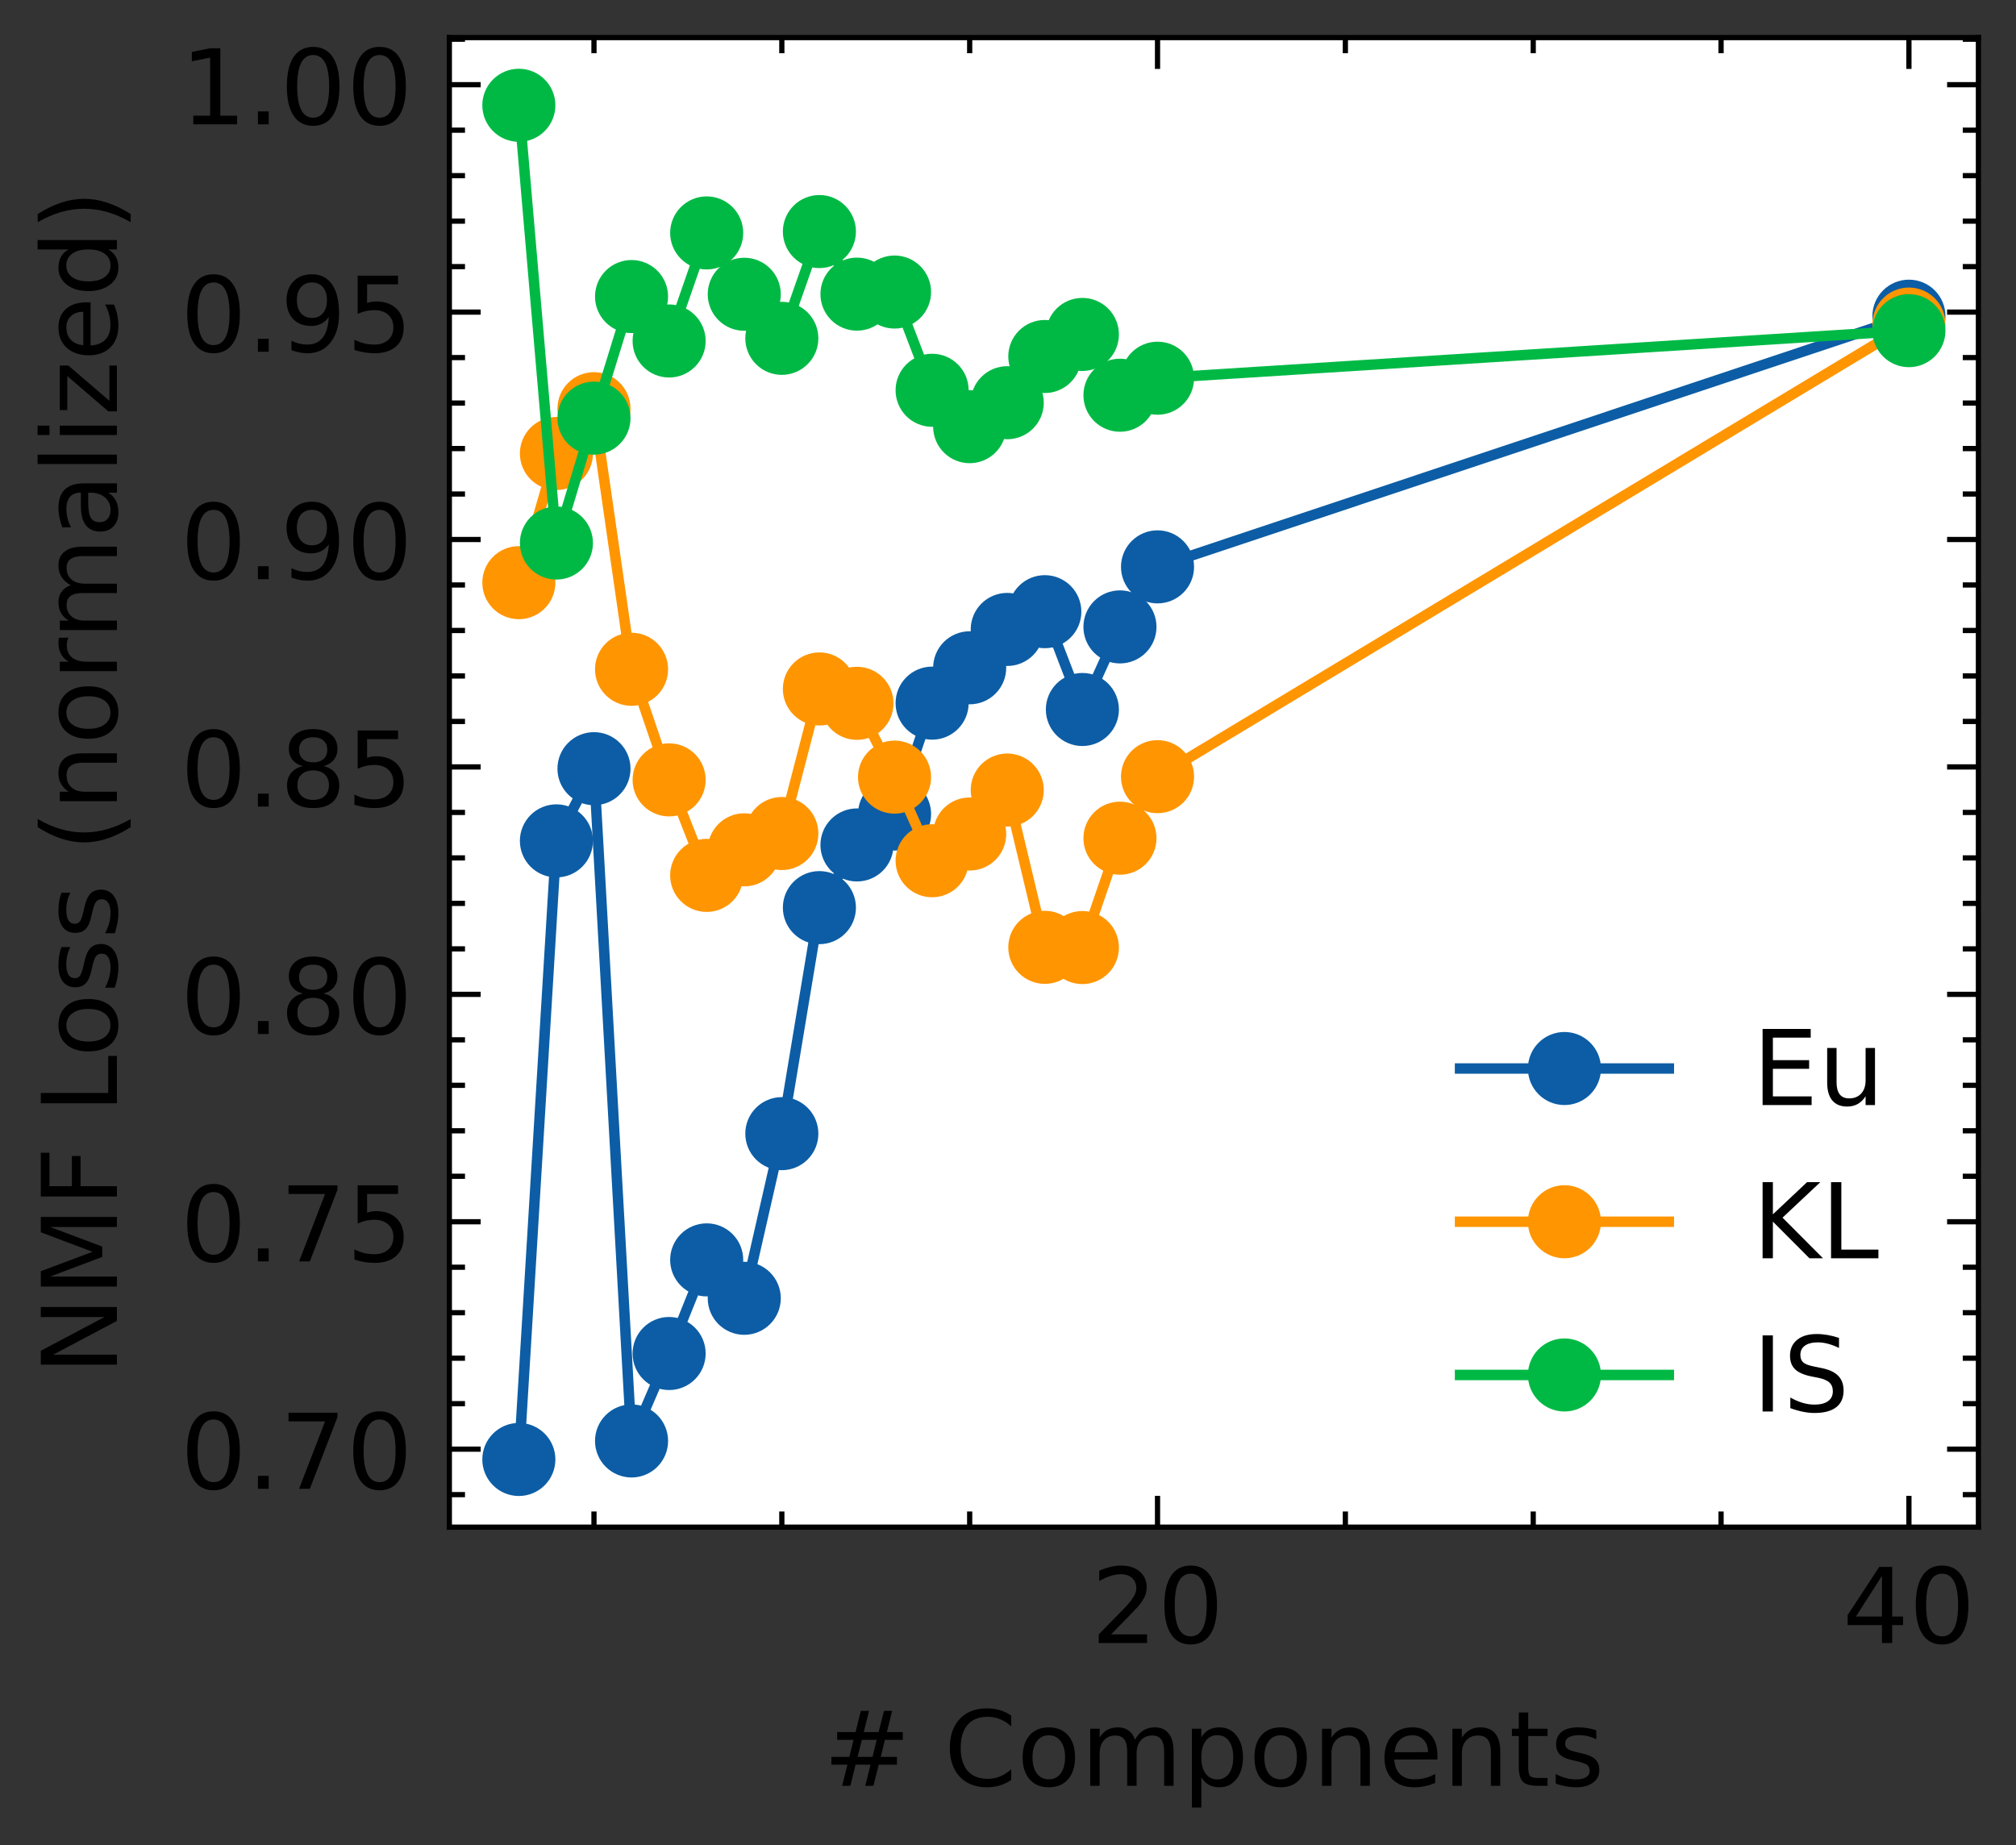 <?xml version="1.0" encoding="utf-8" standalone="no"?>
<!DOCTYPE svg PUBLIC "-//W3C//DTD SVG 1.1//EN"
  "http://www.w3.org/Graphics/SVG/1.1/DTD/svg11.dtd">
<!-- Created with matplotlib (https://matplotlib.org/) -->
<svg height="176.751pt" version="1.1" viewBox="0 0 193.119 176.751" width="193.119pt" xmlns="http://www.w3.org/2000/svg" xmlns:xlink="http://www.w3.org/1999/xlink">
 <rect x="0" y="0" width="193.119" height="176.751" fill="#333333" stroke="none"/>
 <defs>
  <style type="text/css">*{stroke-linecap:butt;stroke-linejoin:round;}</style>
 </defs>
 <g id="figure_1">
  <g id="patch_1">
   <path d="M 0 176.751 
L 193.119 176.751 
L 193.119 0 
L 0 0 
z
" style="fill:none;"/>
  </g>
  <g id="axes_1">
   <g id="patch_2">
    <path d="M 43.044 146.295 
L 189.519 146.295 
L 189.519 3.6 
L 43.044 3.6 
z
" style="fill:#ffffff;"/>
   </g>
   <g id="matplotlib.axis_1">
    <g id="xtick_1">
     <g id="line2d_1">
      <defs>
       <path d="M 0 0 
L 0 -3 
" id="m5f9f738dd5" style="stroke:#000000;stroke-width:0.5;"/>
      </defs>
      <g>
       <use style="stroke:#000000;stroke-width:0.5;" x="110.883" xlink:href="#m5f9f738dd5" y="146.295"/>
      </g>
     </g>
     <g id="line2d_2">
      <defs>
       <path d="M 0 0 
L 0 3 
" id="m89dc353043" style="stroke:#000000;stroke-width:0.5;"/>
      </defs>
      <g>
       <use style="stroke:#000000;stroke-width:0.5;" x="110.883" xlink:href="#m89dc353043" y="3.6"/>
      </g>
     </g>
     <g id="text_1">
      <!-- 20 -->
      <g transform="translate(104.52 157.393)scale(0.1 -0.1)">
       <defs>
        <path d="M 19.188 8.297 
L 53.609 8.297 
L 53.609 0 
L 7.328 0 
L 7.328 8.297 
Q 12.938 14.109 22.625 23.891 
Q 32.328 33.688 34.812 36.531 
Q 39.547 41.844 41.422 45.531 
Q 43.312 49.219 43.312 52.781 
Q 43.312 58.594 39.234 62.25 
Q 35.156 65.922 28.609 65.922 
Q 23.969 65.922 18.812 64.312 
Q 13.672 62.703 7.812 59.422 
L 7.812 69.391 
Q 13.766 71.781 18.938 73 
Q 24.125 74.219 28.422 74.219 
Q 39.75 74.219 46.484 68.547 
Q 53.219 62.891 53.219 53.422 
Q 53.219 48.922 51.531 44.891 
Q 49.859 40.875 45.406 35.406 
Q 44.188 33.984 37.641 27.219 
Q 31.109 20.453 19.188 8.297 
z
" id="DejaVuSans-50"/>
        <path d="M 31.781 66.406 
Q 24.172 66.406 20.328 58.906 
Q 16.5 51.422 16.5 36.375 
Q 16.5 21.391 20.328 13.891 
Q 24.172 6.391 31.781 6.391 
Q 39.453 6.391 43.281 13.891 
Q 47.125 21.391 47.125 36.375 
Q 47.125 51.422 43.281 58.906 
Q 39.453 66.406 31.781 66.406 
z
M 31.781 74.219 
Q 44.047 74.219 50.516 64.516 
Q 56.984 54.828 56.984 36.375 
Q 56.984 17.969 50.516 8.266 
Q 44.047 -1.422 31.781 -1.422 
Q 19.531 -1.422 13.062 8.266 
Q 6.594 17.969 6.594 36.375 
Q 6.594 54.828 13.062 64.516 
Q 19.531 74.219 31.781 74.219 
z
" id="DejaVuSans-48"/>
       </defs>
       <use xlink:href="#DejaVuSans-50"/>
       <use x="63.623" xlink:href="#DejaVuSans-48"/>
      </g>
     </g>
    </g>
    <g id="xtick_2">
     <g id="line2d_3">
      <g>
       <use style="stroke:#000000;stroke-width:0.5;" x="182.861" xlink:href="#m5f9f738dd5" y="146.295"/>
      </g>
     </g>
     <g id="line2d_4">
      <g>
       <use style="stroke:#000000;stroke-width:0.5;" x="182.861" xlink:href="#m89dc353043" y="3.6"/>
      </g>
     </g>
     <g id="text_2">
      <!-- 40 -->
      <g transform="translate(176.498 157.393)scale(0.1 -0.1)">
       <defs>
        <path d="M 37.797 64.312 
L 12.891 25.391 
L 37.797 25.391 
z
M 35.203 72.906 
L 47.609 72.906 
L 47.609 25.391 
L 58.016 25.391 
L 58.016 17.188 
L 47.609 17.188 
L 47.609 0 
L 37.797 0 
L 37.797 17.188 
L 4.891 17.188 
L 4.891 26.703 
z
" id="DejaVuSans-52"/>
       </defs>
       <use xlink:href="#DejaVuSans-52"/>
       <use x="63.623" xlink:href="#DejaVuSans-48"/>
      </g>
     </g>
    </g>
    <g id="xtick_3">
     <g id="line2d_5">
      <defs>
       <path d="M 0 0 
L 0 -1.5 
" id="mb836537b2c" style="stroke:#000000;stroke-width:0.5;"/>
      </defs>
      <g>
       <use style="stroke:#000000;stroke-width:0.5;" x="56.899" xlink:href="#mb836537b2c" y="146.295"/>
      </g>
     </g>
     <g id="line2d_6">
      <defs>
       <path d="M 0 0 
L 0 1.5 
" id="m5b658522cd" style="stroke:#000000;stroke-width:0.5;"/>
      </defs>
      <g>
       <use style="stroke:#000000;stroke-width:0.5;" x="56.899" xlink:href="#m5b658522cd" y="3.6"/>
      </g>
     </g>
    </g>
    <g id="xtick_4">
     <g id="line2d_7">
      <g>
       <use style="stroke:#000000;stroke-width:0.5;" x="74.894" xlink:href="#mb836537b2c" y="146.295"/>
      </g>
     </g>
     <g id="line2d_8">
      <g>
       <use style="stroke:#000000;stroke-width:0.5;" x="74.894" xlink:href="#m5b658522cd" y="3.6"/>
      </g>
     </g>
    </g>
    <g id="xtick_5">
     <g id="line2d_9">
      <g>
       <use style="stroke:#000000;stroke-width:0.5;" x="92.888" xlink:href="#mb836537b2c" y="146.295"/>
      </g>
     </g>
     <g id="line2d_10">
      <g>
       <use style="stroke:#000000;stroke-width:0.5;" x="92.888" xlink:href="#m5b658522cd" y="3.6"/>
      </g>
     </g>
    </g>
    <g id="xtick_6">
     <g id="line2d_11">
      <g>
       <use style="stroke:#000000;stroke-width:0.5;" x="128.877" xlink:href="#mb836537b2c" y="146.295"/>
      </g>
     </g>
     <g id="line2d_12">
      <g>
       <use style="stroke:#000000;stroke-width:0.5;" x="128.877" xlink:href="#m5b658522cd" y="3.6"/>
      </g>
     </g>
    </g>
    <g id="xtick_7">
     <g id="line2d_13">
      <g>
       <use style="stroke:#000000;stroke-width:0.5;" x="146.872" xlink:href="#mb836537b2c" y="146.295"/>
      </g>
     </g>
     <g id="line2d_14">
      <g>
       <use style="stroke:#000000;stroke-width:0.5;" x="146.872" xlink:href="#m5b658522cd" y="3.6"/>
      </g>
     </g>
    </g>
    <g id="xtick_8">
     <g id="line2d_15">
      <g>
       <use style="stroke:#000000;stroke-width:0.5;" x="164.866" xlink:href="#mb836537b2c" y="146.295"/>
      </g>
     </g>
     <g id="line2d_16">
      <g>
       <use style="stroke:#000000;stroke-width:0.5;" x="164.866" xlink:href="#m5b658522cd" y="3.6"/>
      </g>
     </g>
    </g>
    <g id="text_3">
     <!-- # Components -->
     <g transform="translate(78.869 171.072)scale(0.1 -0.1)">
      <defs>
       <path d="M 51.125 44 
L 36.922 44 
L 32.812 27.688 
L 47.125 27.688 
z
M 43.797 71.781 
L 38.719 51.516 
L 52.984 51.516 
L 58.109 71.781 
L 65.922 71.781 
L 60.891 51.516 
L 76.125 51.516 
L 76.125 44 
L 58.984 44 
L 54.984 27.688 
L 70.516 27.688 
L 70.516 20.219 
L 53.078 20.219 
L 48 0 
L 40.188 0 
L 45.219 20.219 
L 30.906 20.219 
L 25.875 0 
L 18.016 0 
L 23.094 20.219 
L 7.719 20.219 
L 7.719 27.688 
L 24.906 27.688 
L 29 44 
L 13.281 44 
L 13.281 51.516 
L 30.906 51.516 
L 35.891 71.781 
z
" id="DejaVuSans-35"/>
       <path id="DejaVuSans-32"/>
       <path d="M 64.406 67.281 
L 64.406 56.891 
Q 59.422 61.531 53.781 63.812 
Q 48.141 66.109 41.797 66.109 
Q 29.297 66.109 22.656 58.469 
Q 16.016 50.828 16.016 36.375 
Q 16.016 21.969 22.656 14.328 
Q 29.297 6.688 41.797 6.688 
Q 48.141 6.688 53.781 8.984 
Q 59.422 11.281 64.406 15.922 
L 64.406 5.609 
Q 59.234 2.094 53.438 0.328 
Q 47.656 -1.422 41.219 -1.422 
Q 24.656 -1.422 15.125 8.703 
Q 5.609 18.844 5.609 36.375 
Q 5.609 53.953 15.125 64.078 
Q 24.656 74.219 41.219 74.219 
Q 47.75 74.219 53.531 72.484 
Q 59.328 70.75 64.406 67.281 
z
" id="DejaVuSans-67"/>
       <path d="M 30.609 48.391 
Q 23.391 48.391 19.188 42.75 
Q 14.984 37.109 14.984 27.297 
Q 14.984 17.484 19.156 11.844 
Q 23.344 6.203 30.609 6.203 
Q 37.797 6.203 41.984 11.859 
Q 46.188 17.531 46.188 27.297 
Q 46.188 37.016 41.984 42.703 
Q 37.797 48.391 30.609 48.391 
z
M 30.609 56 
Q 42.328 56 49.016 48.375 
Q 55.719 40.766 55.719 27.297 
Q 55.719 13.875 49.016 6.219 
Q 42.328 -1.422 30.609 -1.422 
Q 18.844 -1.422 12.172 6.219 
Q 5.516 13.875 5.516 27.297 
Q 5.516 40.766 12.172 48.375 
Q 18.844 56 30.609 56 
z
" id="DejaVuSans-111"/>
       <path d="M 52 44.188 
Q 55.375 50.25 60.062 53.125 
Q 64.75 56 71.094 56 
Q 79.641 56 84.281 50.016 
Q 88.922 44.047 88.922 33.016 
L 88.922 0 
L 79.891 0 
L 79.891 32.719 
Q 79.891 40.578 77.094 44.375 
Q 74.312 48.188 68.609 48.188 
Q 61.625 48.188 57.562 43.547 
Q 53.516 38.922 53.516 30.906 
L 53.516 0 
L 44.484 0 
L 44.484 32.719 
Q 44.484 40.625 41.703 44.406 
Q 38.922 48.188 33.109 48.188 
Q 26.219 48.188 22.156 43.531 
Q 18.109 38.875 18.109 30.906 
L 18.109 0 
L 9.078 0 
L 9.078 54.688 
L 18.109 54.688 
L 18.109 46.188 
Q 21.188 51.219 25.484 53.609 
Q 29.781 56 35.688 56 
Q 41.656 56 45.828 52.969 
Q 50 49.953 52 44.188 
z
" id="DejaVuSans-109"/>
       <path d="M 18.109 8.203 
L 18.109 -20.797 
L 9.078 -20.797 
L 9.078 54.688 
L 18.109 54.688 
L 18.109 46.391 
Q 20.953 51.266 25.266 53.625 
Q 29.594 56 35.594 56 
Q 45.562 56 51.781 48.094 
Q 58.016 40.188 58.016 27.297 
Q 58.016 14.406 51.781 6.484 
Q 45.562 -1.422 35.594 -1.422 
Q 29.594 -1.422 25.266 0.953 
Q 20.953 3.328 18.109 8.203 
z
M 48.688 27.297 
Q 48.688 37.203 44.609 42.844 
Q 40.531 48.484 33.406 48.484 
Q 26.266 48.484 22.188 42.844 
Q 18.109 37.203 18.109 27.297 
Q 18.109 17.391 22.188 11.75 
Q 26.266 6.109 33.406 6.109 
Q 40.531 6.109 44.609 11.75 
Q 48.688 17.391 48.688 27.297 
z
" id="DejaVuSans-112"/>
       <path d="M 54.891 33.016 
L 54.891 0 
L 45.906 0 
L 45.906 32.719 
Q 45.906 40.484 42.875 44.328 
Q 39.844 48.188 33.797 48.188 
Q 26.516 48.188 22.312 43.547 
Q 18.109 38.922 18.109 30.906 
L 18.109 0 
L 9.078 0 
L 9.078 54.688 
L 18.109 54.688 
L 18.109 46.188 
Q 21.344 51.125 25.703 53.562 
Q 30.078 56 35.797 56 
Q 45.219 56 50.047 50.172 
Q 54.891 44.344 54.891 33.016 
z
" id="DejaVuSans-110"/>
       <path d="M 56.203 29.594 
L 56.203 25.203 
L 14.891 25.203 
Q 15.484 15.922 20.484 11.062 
Q 25.484 6.203 34.422 6.203 
Q 39.594 6.203 44.453 7.469 
Q 49.312 8.734 54.109 11.281 
L 54.109 2.781 
Q 49.266 0.734 44.188 -0.344 
Q 39.109 -1.422 33.891 -1.422 
Q 20.797 -1.422 13.156 6.188 
Q 5.516 13.812 5.516 26.812 
Q 5.516 40.234 12.766 48.109 
Q 20.016 56 32.328 56 
Q 43.359 56 49.781 48.891 
Q 56.203 41.797 56.203 29.594 
z
M 47.219 32.234 
Q 47.125 39.594 43.094 43.984 
Q 39.062 48.391 32.422 48.391 
Q 24.906 48.391 20.391 44.141 
Q 15.875 39.891 15.188 32.172 
z
" id="DejaVuSans-101"/>
       <path d="M 18.312 70.219 
L 18.312 54.688 
L 36.812 54.688 
L 36.812 47.703 
L 18.312 47.703 
L 18.312 18.016 
Q 18.312 11.328 20.141 9.422 
Q 21.969 7.516 27.594 7.516 
L 36.812 7.516 
L 36.812 0 
L 27.594 0 
Q 17.188 0 13.234 3.875 
Q 9.281 7.766 9.281 18.016 
L 9.281 47.703 
L 2.688 47.703 
L 2.688 54.688 
L 9.281 54.688 
L 9.281 70.219 
z
" id="DejaVuSans-116"/>
       <path d="M 44.281 53.078 
L 44.281 44.578 
Q 40.484 46.531 36.375 47.5 
Q 32.281 48.484 27.875 48.484 
Q 21.188 48.484 17.844 46.438 
Q 14.5 44.391 14.5 40.281 
Q 14.5 37.156 16.891 35.375 
Q 19.281 33.594 26.516 31.984 
L 29.594 31.297 
Q 39.156 29.25 43.188 25.516 
Q 47.219 21.781 47.219 15.094 
Q 47.219 7.469 41.188 3.016 
Q 35.156 -1.422 24.609 -1.422 
Q 20.219 -1.422 15.453 -0.562 
Q 10.688 0.297 5.422 2 
L 5.422 11.281 
Q 10.406 8.688 15.234 7.391 
Q 20.062 6.109 24.812 6.109 
Q 31.156 6.109 34.562 8.281 
Q 37.984 10.453 37.984 14.406 
Q 37.984 18.062 35.516 20.016 
Q 33.062 21.969 24.703 23.781 
L 21.578 24.516 
Q 13.234 26.266 9.516 29.906 
Q 5.812 33.547 5.812 39.891 
Q 5.812 47.609 11.281 51.797 
Q 16.75 56 26.812 56 
Q 31.781 56 36.172 55.266 
Q 40.578 54.547 44.281 53.078 
z
" id="DejaVuSans-115"/>
      </defs>
      <use xlink:href="#DejaVuSans-35"/>
      <use x="83.789" xlink:href="#DejaVuSans-32"/>
      <use x="115.576" xlink:href="#DejaVuSans-67"/>
      <use x="185.4" xlink:href="#DejaVuSans-111"/>
      <use x="246.582" xlink:href="#DejaVuSans-109"/>
      <use x="343.994" xlink:href="#DejaVuSans-112"/>
      <use x="407.471" xlink:href="#DejaVuSans-111"/>
      <use x="468.652" xlink:href="#DejaVuSans-110"/>
      <use x="532.031" xlink:href="#DejaVuSans-101"/>
      <use x="593.555" xlink:href="#DejaVuSans-110"/>
      <use x="656.934" xlink:href="#DejaVuSans-116"/>
      <use x="696.143" xlink:href="#DejaVuSans-115"/>
     </g>
    </g>
   </g>
   <g id="matplotlib.axis_2">
    <g id="ytick_1">
     <g id="line2d_17">
      <defs>
       <path d="M 0 0 
L 3 0 
" id="m523960f83e" style="stroke:#000000;stroke-width:0.5;"/>
      </defs>
      <g>
       <use style="stroke:#000000;stroke-width:0.5;" x="43.044" xlink:href="#m523960f83e" y="138.822"/>
      </g>
     </g>
     <g id="line2d_18">
      <defs>
       <path d="M 0 0 
L -3 0 
" id="m2cadcfcf01" style="stroke:#000000;stroke-width:0.5;"/>
      </defs>
      <g>
       <use style="stroke:#000000;stroke-width:0.5;" x="189.519" xlink:href="#m2cadcfcf01" y="138.822"/>
      </g>
     </g>
     <g id="text_4">
      <!-- 0.70 -->
      <g transform="translate(17.278 142.621)scale(0.1 -0.1)">
       <defs>
        <path d="M 10.688 12.406 
L 21 12.406 
L 21 0 
L 10.688 0 
z
" id="DejaVuSans-46"/>
        <path d="M 8.203 72.906 
L 55.078 72.906 
L 55.078 68.703 
L 28.609 0 
L 18.312 0 
L 43.219 64.594 
L 8.203 64.594 
z
" id="DejaVuSans-55"/>
       </defs>
       <use xlink:href="#DejaVuSans-48"/>
       <use x="63.623" xlink:href="#DejaVuSans-46"/>
       <use x="95.41" xlink:href="#DejaVuSans-55"/>
       <use x="159.033" xlink:href="#DejaVuSans-48"/>
      </g>
     </g>
    </g>
    <g id="ytick_2">
     <g id="line2d_19">
      <g>
       <use style="stroke:#000000;stroke-width:0.5;" x="43.044" xlink:href="#m523960f83e" y="117.037"/>
      </g>
     </g>
     <g id="line2d_20">
      <g>
       <use style="stroke:#000000;stroke-width:0.5;" x="189.519" xlink:href="#m2cadcfcf01" y="117.037"/>
      </g>
     </g>
     <g id="text_5">
      <!-- 0.75 -->
      <g transform="translate(17.278 120.837)scale(0.1 -0.1)">
       <defs>
        <path d="M 10.797 72.906 
L 49.516 72.906 
L 49.516 64.594 
L 19.828 64.594 
L 19.828 46.734 
Q 21.969 47.469 24.109 47.828 
Q 26.266 48.188 28.422 48.188 
Q 40.625 48.188 47.75 41.5 
Q 54.891 34.812 54.891 23.391 
Q 54.891 11.625 47.562 5.094 
Q 40.234 -1.422 26.906 -1.422 
Q 22.312 -1.422 17.547 -0.641 
Q 12.797 0.141 7.719 1.703 
L 7.719 11.625 
Q 12.109 9.234 16.797 8.062 
Q 21.484 6.891 26.703 6.891 
Q 35.156 6.891 40.078 11.328 
Q 45.016 15.766 45.016 23.391 
Q 45.016 31 40.078 35.438 
Q 35.156 39.891 26.703 39.891 
Q 22.75 39.891 18.812 39.016 
Q 14.891 38.141 10.797 36.281 
z
" id="DejaVuSans-53"/>
       </defs>
       <use xlink:href="#DejaVuSans-48"/>
       <use x="63.623" xlink:href="#DejaVuSans-46"/>
       <use x="95.41" xlink:href="#DejaVuSans-55"/>
       <use x="159.033" xlink:href="#DejaVuSans-53"/>
      </g>
     </g>
    </g>
    <g id="ytick_3">
     <g id="line2d_21">
      <g>
       <use style="stroke:#000000;stroke-width:0.5;" x="43.044" xlink:href="#m523960f83e" y="95.253"/>
      </g>
     </g>
     <g id="line2d_22">
      <g>
       <use style="stroke:#000000;stroke-width:0.5;" x="189.519" xlink:href="#m2cadcfcf01" y="95.253"/>
      </g>
     </g>
     <g id="text_6">
      <!-- 0.80 -->
      <g transform="translate(17.278 99.052)scale(0.1 -0.1)">
       <defs>
        <path d="M 31.781 34.625 
Q 24.75 34.625 20.719 30.859 
Q 16.703 27.094 16.703 20.516 
Q 16.703 13.922 20.719 10.156 
Q 24.75 6.391 31.781 6.391 
Q 38.812 6.391 42.859 10.172 
Q 46.922 13.969 46.922 20.516 
Q 46.922 27.094 42.891 30.859 
Q 38.875 34.625 31.781 34.625 
z
M 21.922 38.812 
Q 15.578 40.375 12.031 44.719 
Q 8.5 49.078 8.5 55.328 
Q 8.5 64.062 14.719 69.141 
Q 20.953 74.219 31.781 74.219 
Q 42.672 74.219 48.875 69.141 
Q 55.078 64.062 55.078 55.328 
Q 55.078 49.078 51.531 44.719 
Q 48 40.375 41.703 38.812 
Q 48.828 37.156 52.797 32.312 
Q 56.781 27.484 56.781 20.516 
Q 56.781 9.906 50.312 4.234 
Q 43.844 -1.422 31.781 -1.422 
Q 19.734 -1.422 13.25 4.234 
Q 6.781 9.906 6.781 20.516 
Q 6.781 27.484 10.781 32.312 
Q 14.797 37.156 21.922 38.812 
z
M 18.312 54.391 
Q 18.312 48.734 21.844 45.562 
Q 25.391 42.391 31.781 42.391 
Q 38.141 42.391 41.719 45.562 
Q 45.312 48.734 45.312 54.391 
Q 45.312 60.062 41.719 63.234 
Q 38.141 66.406 31.781 66.406 
Q 25.391 66.406 21.844 63.234 
Q 18.312 60.062 18.312 54.391 
z
" id="DejaVuSans-56"/>
       </defs>
       <use xlink:href="#DejaVuSans-48"/>
       <use x="63.623" xlink:href="#DejaVuSans-46"/>
       <use x="95.41" xlink:href="#DejaVuSans-56"/>
       <use x="159.033" xlink:href="#DejaVuSans-48"/>
      </g>
     </g>
    </g>
    <g id="ytick_4">
     <g id="line2d_23">
      <g>
       <use style="stroke:#000000;stroke-width:0.5;" x="43.044" xlink:href="#m523960f83e" y="73.468"/>
      </g>
     </g>
     <g id="line2d_24">
      <g>
       <use style="stroke:#000000;stroke-width:0.5;" x="189.519" xlink:href="#m2cadcfcf01" y="73.468"/>
      </g>
     </g>
     <g id="text_7">
      <!-- 0.85 -->
      <g transform="translate(17.278 77.267)scale(0.1 -0.1)">
       <use xlink:href="#DejaVuSans-48"/>
       <use x="63.623" xlink:href="#DejaVuSans-46"/>
       <use x="95.41" xlink:href="#DejaVuSans-56"/>
       <use x="159.033" xlink:href="#DejaVuSans-53"/>
      </g>
     </g>
    </g>
    <g id="ytick_5">
     <g id="line2d_25">
      <g>
       <use style="stroke:#000000;stroke-width:0.5;" x="43.044" xlink:href="#m523960f83e" y="51.683"/>
      </g>
     </g>
     <g id="line2d_26">
      <g>
       <use style="stroke:#000000;stroke-width:0.5;" x="189.519" xlink:href="#m2cadcfcf01" y="51.683"/>
      </g>
     </g>
     <g id="text_8">
      <!-- 0.90 -->
      <g transform="translate(17.278 55.483)scale(0.1 -0.1)">
       <defs>
        <path d="M 10.984 1.516 
L 10.984 10.5 
Q 14.703 8.734 18.5 7.812 
Q 22.312 6.891 25.984 6.891 
Q 35.75 6.891 40.891 13.453 
Q 46.047 20.016 46.781 33.406 
Q 43.953 29.203 39.594 26.953 
Q 35.25 24.703 29.984 24.703 
Q 19.047 24.703 12.672 31.312 
Q 6.297 37.938 6.297 49.422 
Q 6.297 60.641 12.938 67.422 
Q 19.578 74.219 30.609 74.219 
Q 43.266 74.219 49.922 64.516 
Q 56.594 54.828 56.594 36.375 
Q 56.594 19.141 48.406 8.859 
Q 40.234 -1.422 26.422 -1.422 
Q 22.703 -1.422 18.891 -0.688 
Q 15.094 0.047 10.984 1.516 
z
M 30.609 32.422 
Q 37.25 32.422 41.125 36.953 
Q 45.016 41.5 45.016 49.422 
Q 45.016 57.281 41.125 61.844 
Q 37.25 66.406 30.609 66.406 
Q 23.969 66.406 20.094 61.844 
Q 16.219 57.281 16.219 49.422 
Q 16.219 41.5 20.094 36.953 
Q 23.969 32.422 30.609 32.422 
z
" id="DejaVuSans-57"/>
       </defs>
       <use xlink:href="#DejaVuSans-48"/>
       <use x="63.623" xlink:href="#DejaVuSans-46"/>
       <use x="95.41" xlink:href="#DejaVuSans-57"/>
       <use x="159.033" xlink:href="#DejaVuSans-48"/>
      </g>
     </g>
    </g>
    <g id="ytick_6">
     <g id="line2d_27">
      <g>
       <use style="stroke:#000000;stroke-width:0.5;" x="43.044" xlink:href="#m523960f83e" y="29.899"/>
      </g>
     </g>
     <g id="line2d_28">
      <g>
       <use style="stroke:#000000;stroke-width:0.5;" x="189.519" xlink:href="#m2cadcfcf01" y="29.899"/>
      </g>
     </g>
     <g id="text_9">
      <!-- 0.95 -->
      <g transform="translate(17.278 33.698)scale(0.1 -0.1)">
       <use xlink:href="#DejaVuSans-48"/>
       <use x="63.623" xlink:href="#DejaVuSans-46"/>
       <use x="95.41" xlink:href="#DejaVuSans-57"/>
       <use x="159.033" xlink:href="#DejaVuSans-53"/>
      </g>
     </g>
    </g>
    <g id="ytick_7">
     <g id="line2d_29">
      <g>
       <use style="stroke:#000000;stroke-width:0.5;" x="43.044" xlink:href="#m523960f83e" y="8.114"/>
      </g>
     </g>
     <g id="line2d_30">
      <g>
       <use style="stroke:#000000;stroke-width:0.5;" x="189.519" xlink:href="#m2cadcfcf01" y="8.114"/>
      </g>
     </g>
     <g id="text_10">
      <!-- 1.00 -->
      <g transform="translate(17.278 11.913)scale(0.1 -0.1)">
       <defs>
        <path d="M 12.406 8.297 
L 28.516 8.297 
L 28.516 63.922 
L 10.984 60.406 
L 10.984 69.391 
L 28.422 72.906 
L 38.281 72.906 
L 38.281 8.297 
L 54.391 8.297 
L 54.391 0 
L 12.406 0 
z
" id="DejaVuSans-49"/>
       </defs>
       <use xlink:href="#DejaVuSans-49"/>
       <use x="63.623" xlink:href="#DejaVuSans-46"/>
       <use x="95.41" xlink:href="#DejaVuSans-48"/>
       <use x="159.033" xlink:href="#DejaVuSans-48"/>
      </g>
     </g>
    </g>
    <g id="ytick_8">
     <g id="line2d_31">
      <defs>
       <path d="M 0 0 
L 1.5 0 
" id="m697c1b45b2" style="stroke:#000000;stroke-width:0.5;"/>
      </defs>
      <g>
       <use style="stroke:#000000;stroke-width:0.5;" x="43.044" xlink:href="#m697c1b45b2" y="143.179"/>
      </g>
     </g>
     <g id="line2d_32">
      <defs>
       <path d="M 0 0 
L -1.5 0 
" id="mae92225191" style="stroke:#000000;stroke-width:0.5;"/>
      </defs>
      <g>
       <use style="stroke:#000000;stroke-width:0.5;" x="189.519" xlink:href="#mae92225191" y="143.179"/>
      </g>
     </g>
    </g>
    <g id="ytick_9">
     <g id="line2d_33">
      <g>
       <use style="stroke:#000000;stroke-width:0.5;" x="43.044" xlink:href="#m697c1b45b2" y="134.465"/>
      </g>
     </g>
     <g id="line2d_34">
      <g>
       <use style="stroke:#000000;stroke-width:0.5;" x="189.519" xlink:href="#mae92225191" y="134.465"/>
      </g>
     </g>
    </g>
    <g id="ytick_10">
     <g id="line2d_35">
      <g>
       <use style="stroke:#000000;stroke-width:0.5;" x="43.044" xlink:href="#m697c1b45b2" y="130.108"/>
      </g>
     </g>
     <g id="line2d_36">
      <g>
       <use style="stroke:#000000;stroke-width:0.5;" x="189.519" xlink:href="#mae92225191" y="130.108"/>
      </g>
     </g>
    </g>
    <g id="ytick_11">
     <g id="line2d_37">
      <g>
       <use style="stroke:#000000;stroke-width:0.5;" x="43.044" xlink:href="#m697c1b45b2" y="125.751"/>
      </g>
     </g>
     <g id="line2d_38">
      <g>
       <use style="stroke:#000000;stroke-width:0.5;" x="189.519" xlink:href="#mae92225191" y="125.751"/>
      </g>
     </g>
    </g>
    <g id="ytick_12">
     <g id="line2d_39">
      <g>
       <use style="stroke:#000000;stroke-width:0.5;" x="43.044" xlink:href="#m697c1b45b2" y="121.394"/>
      </g>
     </g>
     <g id="line2d_40">
      <g>
       <use style="stroke:#000000;stroke-width:0.5;" x="189.519" xlink:href="#mae92225191" y="121.394"/>
      </g>
     </g>
    </g>
    <g id="ytick_13">
     <g id="line2d_41">
      <g>
       <use style="stroke:#000000;stroke-width:0.5;" x="43.044" xlink:href="#m697c1b45b2" y="112.68"/>
      </g>
     </g>
     <g id="line2d_42">
      <g>
       <use style="stroke:#000000;stroke-width:0.5;" x="189.519" xlink:href="#mae92225191" y="112.68"/>
      </g>
     </g>
    </g>
    <g id="ytick_14">
     <g id="line2d_43">
      <g>
       <use style="stroke:#000000;stroke-width:0.5;" x="43.044" xlink:href="#m697c1b45b2" y="108.323"/>
      </g>
     </g>
     <g id="line2d_44">
      <g>
       <use style="stroke:#000000;stroke-width:0.5;" x="189.519" xlink:href="#mae92225191" y="108.323"/>
      </g>
     </g>
    </g>
    <g id="ytick_15">
     <g id="line2d_45">
      <g>
       <use style="stroke:#000000;stroke-width:0.5;" x="43.044" xlink:href="#m697c1b45b2" y="103.967"/>
      </g>
     </g>
     <g id="line2d_46">
      <g>
       <use style="stroke:#000000;stroke-width:0.5;" x="189.519" xlink:href="#mae92225191" y="103.967"/>
      </g>
     </g>
    </g>
    <g id="ytick_16">
     <g id="line2d_47">
      <g>
       <use style="stroke:#000000;stroke-width:0.5;" x="43.044" xlink:href="#m697c1b45b2" y="99.61"/>
      </g>
     </g>
     <g id="line2d_48">
      <g>
       <use style="stroke:#000000;stroke-width:0.5;" x="189.519" xlink:href="#mae92225191" y="99.61"/>
      </g>
     </g>
    </g>
    <g id="ytick_17">
     <g id="line2d_49">
      <g>
       <use style="stroke:#000000;stroke-width:0.5;" x="43.044" xlink:href="#m697c1b45b2" y="90.896"/>
      </g>
     </g>
     <g id="line2d_50">
      <g>
       <use style="stroke:#000000;stroke-width:0.5;" x="189.519" xlink:href="#mae92225191" y="90.896"/>
      </g>
     </g>
    </g>
    <g id="ytick_18">
     <g id="line2d_51">
      <g>
       <use style="stroke:#000000;stroke-width:0.5;" x="43.044" xlink:href="#m697c1b45b2" y="86.539"/>
      </g>
     </g>
     <g id="line2d_52">
      <g>
       <use style="stroke:#000000;stroke-width:0.5;" x="189.519" xlink:href="#mae92225191" y="86.539"/>
      </g>
     </g>
    </g>
    <g id="ytick_19">
     <g id="line2d_53">
      <g>
       <use style="stroke:#000000;stroke-width:0.5;" x="43.044" xlink:href="#m697c1b45b2" y="82.182"/>
      </g>
     </g>
     <g id="line2d_54">
      <g>
       <use style="stroke:#000000;stroke-width:0.5;" x="189.519" xlink:href="#mae92225191" y="82.182"/>
      </g>
     </g>
    </g>
    <g id="ytick_20">
     <g id="line2d_55">
      <g>
       <use style="stroke:#000000;stroke-width:0.5;" x="43.044" xlink:href="#m697c1b45b2" y="77.825"/>
      </g>
     </g>
     <g id="line2d_56">
      <g>
       <use style="stroke:#000000;stroke-width:0.5;" x="189.519" xlink:href="#mae92225191" y="77.825"/>
      </g>
     </g>
    </g>
    <g id="ytick_21">
     <g id="line2d_57">
      <g>
       <use style="stroke:#000000;stroke-width:0.5;" x="43.044" xlink:href="#m697c1b45b2" y="69.111"/>
      </g>
     </g>
     <g id="line2d_58">
      <g>
       <use style="stroke:#000000;stroke-width:0.5;" x="189.519" xlink:href="#mae92225191" y="69.111"/>
      </g>
     </g>
    </g>
    <g id="ytick_22">
     <g id="line2d_59">
      <g>
       <use style="stroke:#000000;stroke-width:0.5;" x="43.044" xlink:href="#m697c1b45b2" y="64.754"/>
      </g>
     </g>
     <g id="line2d_60">
      <g>
       <use style="stroke:#000000;stroke-width:0.5;" x="189.519" xlink:href="#mae92225191" y="64.754"/>
      </g>
     </g>
    </g>
    <g id="ytick_23">
     <g id="line2d_61">
      <g>
       <use style="stroke:#000000;stroke-width:0.5;" x="43.044" xlink:href="#m697c1b45b2" y="60.397"/>
      </g>
     </g>
     <g id="line2d_62">
      <g>
       <use style="stroke:#000000;stroke-width:0.5;" x="189.519" xlink:href="#mae92225191" y="60.397"/>
      </g>
     </g>
    </g>
    <g id="ytick_24">
     <g id="line2d_63">
      <g>
       <use style="stroke:#000000;stroke-width:0.5;" x="43.044" xlink:href="#m697c1b45b2" y="56.04"/>
      </g>
     </g>
     <g id="line2d_64">
      <g>
       <use style="stroke:#000000;stroke-width:0.5;" x="189.519" xlink:href="#mae92225191" y="56.04"/>
      </g>
     </g>
    </g>
    <g id="ytick_25">
     <g id="line2d_65">
      <g>
       <use style="stroke:#000000;stroke-width:0.5;" x="43.044" xlink:href="#m697c1b45b2" y="47.326"/>
      </g>
     </g>
     <g id="line2d_66">
      <g>
       <use style="stroke:#000000;stroke-width:0.5;" x="189.519" xlink:href="#mae92225191" y="47.326"/>
      </g>
     </g>
    </g>
    <g id="ytick_26">
     <g id="line2d_67">
      <g>
       <use style="stroke:#000000;stroke-width:0.5;" x="43.044" xlink:href="#m697c1b45b2" y="42.97"/>
      </g>
     </g>
     <g id="line2d_68">
      <g>
       <use style="stroke:#000000;stroke-width:0.5;" x="189.519" xlink:href="#mae92225191" y="42.97"/>
      </g>
     </g>
    </g>
    <g id="ytick_27">
     <g id="line2d_69">
      <g>
       <use style="stroke:#000000;stroke-width:0.5;" x="43.044" xlink:href="#m697c1b45b2" y="38.613"/>
      </g>
     </g>
     <g id="line2d_70">
      <g>
       <use style="stroke:#000000;stroke-width:0.5;" x="189.519" xlink:href="#mae92225191" y="38.613"/>
      </g>
     </g>
    </g>
    <g id="ytick_28">
     <g id="line2d_71">
      <g>
       <use style="stroke:#000000;stroke-width:0.5;" x="43.044" xlink:href="#m697c1b45b2" y="34.256"/>
      </g>
     </g>
     <g id="line2d_72">
      <g>
       <use style="stroke:#000000;stroke-width:0.5;" x="189.519" xlink:href="#mae92225191" y="34.256"/>
      </g>
     </g>
    </g>
    <g id="ytick_29">
     <g id="line2d_73">
      <g>
       <use style="stroke:#000000;stroke-width:0.5;" x="43.044" xlink:href="#m697c1b45b2" y="25.542"/>
      </g>
     </g>
     <g id="line2d_74">
      <g>
       <use style="stroke:#000000;stroke-width:0.5;" x="189.519" xlink:href="#mae92225191" y="25.542"/>
      </g>
     </g>
    </g>
    <g id="ytick_30">
     <g id="line2d_75">
      <g>
       <use style="stroke:#000000;stroke-width:0.5;" x="43.044" xlink:href="#m697c1b45b2" y="21.185"/>
      </g>
     </g>
     <g id="line2d_76">
      <g>
       <use style="stroke:#000000;stroke-width:0.5;" x="189.519" xlink:href="#mae92225191" y="21.185"/>
      </g>
     </g>
    </g>
    <g id="ytick_31">
     <g id="line2d_77">
      <g>
       <use style="stroke:#000000;stroke-width:0.5;" x="43.044" xlink:href="#m697c1b45b2" y="16.828"/>
      </g>
     </g>
     <g id="line2d_78">
      <g>
       <use style="stroke:#000000;stroke-width:0.5;" x="189.519" xlink:href="#mae92225191" y="16.828"/>
      </g>
     </g>
    </g>
    <g id="ytick_32">
     <g id="line2d_79">
      <g>
       <use style="stroke:#000000;stroke-width:0.5;" x="43.044" xlink:href="#m697c1b45b2" y="12.471"/>
      </g>
     </g>
     <g id="line2d_80">
      <g>
       <use style="stroke:#000000;stroke-width:0.5;" x="189.519" xlink:href="#mae92225191" y="12.471"/>
      </g>
     </g>
    </g>
    <g id="ytick_33">
     <g id="line2d_81">
      <g>
       <use style="stroke:#000000;stroke-width:0.5;" x="43.044" xlink:href="#m697c1b45b2" y="3.757"/>
      </g>
     </g>
     <g id="line2d_82">
      <g>
       <use style="stroke:#000000;stroke-width:0.5;" x="189.519" xlink:href="#mae92225191" y="3.757"/>
      </g>
     </g>
    </g>
    <g id="text_11">
     <!-- NMF Loss (normalized) -->
     <g transform="translate(11.198 131.708)rotate(-90)scale(0.1 -0.1)">
      <defs>
       <path d="M 9.812 72.906 
L 23.094 72.906 
L 55.422 11.922 
L 55.422 72.906 
L 64.984 72.906 
L 64.984 0 
L 51.703 0 
L 19.391 60.984 
L 19.391 0 
L 9.812 0 
z
" id="DejaVuSans-78"/>
       <path d="M 9.812 72.906 
L 24.516 72.906 
L 43.109 23.297 
L 61.812 72.906 
L 76.516 72.906 
L 76.516 0 
L 66.891 0 
L 66.891 64.016 
L 48.094 14.016 
L 38.188 14.016 
L 19.391 64.016 
L 19.391 0 
L 9.812 0 
z
" id="DejaVuSans-77"/>
       <path d="M 9.812 72.906 
L 51.703 72.906 
L 51.703 64.594 
L 19.672 64.594 
L 19.672 43.109 
L 48.578 43.109 
L 48.578 34.812 
L 19.672 34.812 
L 19.672 0 
L 9.812 0 
z
" id="DejaVuSans-70"/>
       <path d="M 9.812 72.906 
L 19.672 72.906 
L 19.672 8.297 
L 55.172 8.297 
L 55.172 0 
L 9.812 0 
z
" id="DejaVuSans-76"/>
       <path d="M 31 75.875 
Q 24.469 64.656 21.281 53.656 
Q 18.109 42.672 18.109 31.391 
Q 18.109 20.125 21.312 9.062 
Q 24.516 -2 31 -13.188 
L 23.188 -13.188 
Q 15.875 -1.703 12.234 9.375 
Q 8.594 20.453 8.594 31.391 
Q 8.594 42.281 12.203 53.312 
Q 15.828 64.359 23.188 75.875 
z
" id="DejaVuSans-40"/>
       <path d="M 41.109 46.297 
Q 39.594 47.172 37.812 47.578 
Q 36.031 48 33.891 48 
Q 26.266 48 22.188 43.047 
Q 18.109 38.094 18.109 28.812 
L 18.109 0 
L 9.078 0 
L 9.078 54.688 
L 18.109 54.688 
L 18.109 46.188 
Q 20.953 51.172 25.484 53.578 
Q 30.031 56 36.531 56 
Q 37.453 56 38.578 55.875 
Q 39.703 55.766 41.062 55.516 
z
" id="DejaVuSans-114"/>
       <path d="M 34.281 27.484 
Q 23.391 27.484 19.188 25 
Q 14.984 22.516 14.984 16.5 
Q 14.984 11.719 18.141 8.906 
Q 21.297 6.109 26.703 6.109 
Q 34.188 6.109 38.703 11.406 
Q 43.219 16.703 43.219 25.484 
L 43.219 27.484 
z
M 52.203 31.203 
L 52.203 0 
L 43.219 0 
L 43.219 8.297 
Q 40.141 3.328 35.547 0.953 
Q 30.953 -1.422 24.312 -1.422 
Q 15.922 -1.422 10.953 3.297 
Q 6 8.016 6 15.922 
Q 6 25.141 12.172 29.828 
Q 18.359 34.516 30.609 34.516 
L 43.219 34.516 
L 43.219 35.406 
Q 43.219 41.609 39.141 45 
Q 35.062 48.391 27.688 48.391 
Q 23 48.391 18.547 47.266 
Q 14.109 46.141 10.016 43.891 
L 10.016 52.203 
Q 14.938 54.109 19.578 55.047 
Q 24.219 56 28.609 56 
Q 40.484 56 46.344 49.844 
Q 52.203 43.703 52.203 31.203 
z
" id="DejaVuSans-97"/>
       <path d="M 9.422 75.984 
L 18.406 75.984 
L 18.406 0 
L 9.422 0 
z
" id="DejaVuSans-108"/>
       <path d="M 9.422 54.688 
L 18.406 54.688 
L 18.406 0 
L 9.422 0 
z
M 9.422 75.984 
L 18.406 75.984 
L 18.406 64.594 
L 9.422 64.594 
z
" id="DejaVuSans-105"/>
       <path d="M 5.516 54.688 
L 48.188 54.688 
L 48.188 46.484 
L 14.406 7.172 
L 48.188 7.172 
L 48.188 0 
L 4.297 0 
L 4.297 8.203 
L 38.094 47.516 
L 5.516 47.516 
z
" id="DejaVuSans-122"/>
       <path d="M 45.406 46.391 
L 45.406 75.984 
L 54.391 75.984 
L 54.391 0 
L 45.406 0 
L 45.406 8.203 
Q 42.578 3.328 38.25 0.953 
Q 33.938 -1.422 27.875 -1.422 
Q 17.969 -1.422 11.734 6.484 
Q 5.516 14.406 5.516 27.297 
Q 5.516 40.188 11.734 48.094 
Q 17.969 56 27.875 56 
Q 33.938 56 38.25 53.625 
Q 42.578 51.266 45.406 46.391 
z
M 14.797 27.297 
Q 14.797 17.391 18.875 11.75 
Q 22.953 6.109 30.078 6.109 
Q 37.203 6.109 41.297 11.75 
Q 45.406 17.391 45.406 27.297 
Q 45.406 37.203 41.297 42.844 
Q 37.203 48.484 30.078 48.484 
Q 22.953 48.484 18.875 42.844 
Q 14.797 37.203 14.797 27.297 
z
" id="DejaVuSans-100"/>
       <path d="M 8.016 75.875 
L 15.828 75.875 
Q 23.141 64.359 26.781 53.312 
Q 30.422 42.281 30.422 31.391 
Q 30.422 20.453 26.781 9.375 
Q 23.141 -1.703 15.828 -13.188 
L 8.016 -13.188 
Q 14.5 -2 17.703 9.062 
Q 20.906 20.125 20.906 31.391 
Q 20.906 42.672 17.703 53.656 
Q 14.5 64.656 8.016 75.875 
z
" id="DejaVuSans-41"/>
      </defs>
      <use xlink:href="#DejaVuSans-78"/>
      <use x="74.805" xlink:href="#DejaVuSans-77"/>
      <use x="161.084" xlink:href="#DejaVuSans-70"/>
      <use x="218.604" xlink:href="#DejaVuSans-32"/>
      <use x="250.391" xlink:href="#DejaVuSans-76"/>
      <use x="304.354" xlink:href="#DejaVuSans-111"/>
      <use x="365.535" xlink:href="#DejaVuSans-115"/>
      <use x="417.635" xlink:href="#DejaVuSans-115"/>
      <use x="469.734" xlink:href="#DejaVuSans-32"/>
      <use x="501.521" xlink:href="#DejaVuSans-40"/>
      <use x="540.535" xlink:href="#DejaVuSans-110"/>
      <use x="603.914" xlink:href="#DejaVuSans-111"/>
      <use x="665.096" xlink:href="#DejaVuSans-114"/>
      <use x="704.459" xlink:href="#DejaVuSans-109"/>
      <use x="801.871" xlink:href="#DejaVuSans-97"/>
      <use x="863.15" xlink:href="#DejaVuSans-108"/>
      <use x="890.934" xlink:href="#DejaVuSans-105"/>
      <use x="918.717" xlink:href="#DejaVuSans-122"/>
      <use x="971.207" xlink:href="#DejaVuSans-101"/>
      <use x="1032.73" xlink:href="#DejaVuSans-100"/>
      <use x="1096.207" xlink:href="#DejaVuSans-41"/>
     </g>
    </g>
   </g>
   <g id="line2d_83">
    <path clip-path="url(#p1af982f1a9)" d="M 49.702 139.809 
L 53.301 80.552 
L 56.899 73.636 
L 60.498 138.036 
L 64.097 129.66 
L 67.696 120.691 
L 71.295 124.37 
L 74.894 108.598 
L 78.493 86.946 
L 82.092 80.942 
L 85.691 77.981 
L 89.29 67.357 
L 92.888 63.972 
L 96.487 60.297 
L 100.086 58.597 
L 103.685 67.966 
L 107.284 60.054 
L 110.883 54.303 
L 182.861 30.29 
" style="fill:none;stroke:#0c5da5;stroke-linecap:square;"/>
    <defs>
     <path d="M 0 3 
C 0.796 3 1.559 2.684 2.121 2.121 
C 2.684 1.559 3 0.796 3 0 
C 3 -0.796 2.684 -1.559 2.121 -2.121 
C 1.559 -2.684 0.796 -3 0 -3 
C -0.796 -3 -1.559 -2.684 -2.121 -2.121 
C -2.684 -1.559 -3 -0.796 -3 0 
C -3 0.796 -2.684 1.559 -2.121 2.121 
C -1.559 2.684 -0.796 3 0 3 
z
" id="m9d2b038cfe" style="stroke:#0c5da5;"/>
    </defs>
    <g clip-path="url(#p1af982f1a9)">
     <use style="fill:#0c5da5;stroke:#0c5da5;" x="49.702" xlink:href="#m9d2b038cfe" y="139.809"/>
     <use style="fill:#0c5da5;stroke:#0c5da5;" x="53.301" xlink:href="#m9d2b038cfe" y="80.552"/>
     <use style="fill:#0c5da5;stroke:#0c5da5;" x="56.899" xlink:href="#m9d2b038cfe" y="73.636"/>
     <use style="fill:#0c5da5;stroke:#0c5da5;" x="60.498" xlink:href="#m9d2b038cfe" y="138.036"/>
     <use style="fill:#0c5da5;stroke:#0c5da5;" x="64.097" xlink:href="#m9d2b038cfe" y="129.66"/>
     <use style="fill:#0c5da5;stroke:#0c5da5;" x="67.696" xlink:href="#m9d2b038cfe" y="120.691"/>
     <use style="fill:#0c5da5;stroke:#0c5da5;" x="71.295" xlink:href="#m9d2b038cfe" y="124.37"/>
     <use style="fill:#0c5da5;stroke:#0c5da5;" x="74.894" xlink:href="#m9d2b038cfe" y="108.598"/>
     <use style="fill:#0c5da5;stroke:#0c5da5;" x="78.493" xlink:href="#m9d2b038cfe" y="86.946"/>
     <use style="fill:#0c5da5;stroke:#0c5da5;" x="82.092" xlink:href="#m9d2b038cfe" y="80.942"/>
     <use style="fill:#0c5da5;stroke:#0c5da5;" x="85.691" xlink:href="#m9d2b038cfe" y="77.981"/>
     <use style="fill:#0c5da5;stroke:#0c5da5;" x="89.29" xlink:href="#m9d2b038cfe" y="67.357"/>
     <use style="fill:#0c5da5;stroke:#0c5da5;" x="92.888" xlink:href="#m9d2b038cfe" y="63.972"/>
     <use style="fill:#0c5da5;stroke:#0c5da5;" x="96.487" xlink:href="#m9d2b038cfe" y="60.297"/>
     <use style="fill:#0c5da5;stroke:#0c5da5;" x="100.086" xlink:href="#m9d2b038cfe" y="58.597"/>
     <use style="fill:#0c5da5;stroke:#0c5da5;" x="103.685" xlink:href="#m9d2b038cfe" y="67.966"/>
     <use style="fill:#0c5da5;stroke:#0c5da5;" x="107.284" xlink:href="#m9d2b038cfe" y="60.054"/>
     <use style="fill:#0c5da5;stroke:#0c5da5;" x="110.883" xlink:href="#m9d2b038cfe" y="54.303"/>
     <use style="fill:#0c5da5;stroke:#0c5da5;" x="182.861" xlink:href="#m9d2b038cfe" y="30.29"/>
    </g>
   </g>
   <g id="line2d_84">
    <path clip-path="url(#p1af982f1a9)" d="M 49.702 55.816 
L 53.301 43.442 
L 56.899 39.152 
L 60.498 64.115 
L 64.097 74.708 
L 67.696 83.858 
L 71.295 81.41 
L 74.894 79.848 
L 78.493 65.999 
L 82.092 67.376 
L 85.691 74.445 
L 89.29 82.454 
L 92.888 79.894 
L 96.487 75.684 
L 100.086 90.751 
L 103.685 90.771 
L 107.284 80.295 
L 110.883 74.4 
L 182.861 31.045 
" style="fill:none;stroke:#ff9500;stroke-linecap:square;"/>
    <defs>
     <path d="M 0 3 
C 0.796 3 1.559 2.684 2.121 2.121 
C 2.684 1.559 3 0.796 3 0 
C 3 -0.796 2.684 -1.559 2.121 -2.121 
C 1.559 -2.684 0.796 -3 0 -3 
C -0.796 -3 -1.559 -2.684 -2.121 -2.121 
C -2.684 -1.559 -3 -0.796 -3 0 
C -3 0.796 -2.684 1.559 -2.121 2.121 
C -1.559 2.684 -0.796 3 0 3 
z
" id="me2646849b3" style="stroke:#ff9500;"/>
    </defs>
    <g clip-path="url(#p1af982f1a9)">
     <use style="fill:#ff9500;stroke:#ff9500;" x="49.702" xlink:href="#me2646849b3" y="55.816"/>
     <use style="fill:#ff9500;stroke:#ff9500;" x="53.301" xlink:href="#me2646849b3" y="43.442"/>
     <use style="fill:#ff9500;stroke:#ff9500;" x="56.899" xlink:href="#me2646849b3" y="39.152"/>
     <use style="fill:#ff9500;stroke:#ff9500;" x="60.498" xlink:href="#me2646849b3" y="64.115"/>
     <use style="fill:#ff9500;stroke:#ff9500;" x="64.097" xlink:href="#me2646849b3" y="74.708"/>
     <use style="fill:#ff9500;stroke:#ff9500;" x="67.696" xlink:href="#me2646849b3" y="83.858"/>
     <use style="fill:#ff9500;stroke:#ff9500;" x="71.295" xlink:href="#me2646849b3" y="81.41"/>
     <use style="fill:#ff9500;stroke:#ff9500;" x="74.894" xlink:href="#me2646849b3" y="79.848"/>
     <use style="fill:#ff9500;stroke:#ff9500;" x="78.493" xlink:href="#me2646849b3" y="65.999"/>
     <use style="fill:#ff9500;stroke:#ff9500;" x="82.092" xlink:href="#me2646849b3" y="67.376"/>
     <use style="fill:#ff9500;stroke:#ff9500;" x="85.691" xlink:href="#me2646849b3" y="74.445"/>
     <use style="fill:#ff9500;stroke:#ff9500;" x="89.29" xlink:href="#me2646849b3" y="82.454"/>
     <use style="fill:#ff9500;stroke:#ff9500;" x="92.888" xlink:href="#me2646849b3" y="79.894"/>
     <use style="fill:#ff9500;stroke:#ff9500;" x="96.487" xlink:href="#me2646849b3" y="75.684"/>
     <use style="fill:#ff9500;stroke:#ff9500;" x="100.086" xlink:href="#me2646849b3" y="90.751"/>
     <use style="fill:#ff9500;stroke:#ff9500;" x="103.685" xlink:href="#me2646849b3" y="90.771"/>
     <use style="fill:#ff9500;stroke:#ff9500;" x="107.284" xlink:href="#me2646849b3" y="80.295"/>
     <use style="fill:#ff9500;stroke:#ff9500;" x="110.883" xlink:href="#me2646849b3" y="74.4"/>
     <use style="fill:#ff9500;stroke:#ff9500;" x="182.861" xlink:href="#me2646849b3" y="31.045"/>
    </g>
   </g>
   <g id="line2d_85">
    <path clip-path="url(#p1af982f1a9)" d="M 49.702 10.086 
L 53.301 52.019 
L 56.899 40.056 
L 60.498 28.408 
L 64.097 32.664 
L 67.696 22.313 
L 71.295 28.189 
L 74.894 32.411 
L 78.493 22.182 
L 82.092 28.177 
L 85.691 27.976 
L 89.29 37.387 
L 92.888 40.873 
L 96.487 38.578 
L 100.086 34.151 
L 103.685 32.038 
L 107.284 37.861 
L 110.883 36.231 
L 182.861 31.675 
" style="fill:none;stroke:#00b945;stroke-linecap:square;"/>
    <defs>
     <path d="M 0 3 
C 0.796 3 1.559 2.684 2.121 2.121 
C 2.684 1.559 3 0.796 3 0 
C 3 -0.796 2.684 -1.559 2.121 -2.121 
C 1.559 -2.684 0.796 -3 0 -3 
C -0.796 -3 -1.559 -2.684 -2.121 -2.121 
C -2.684 -1.559 -3 -0.796 -3 0 
C -3 0.796 -2.684 1.559 -2.121 2.121 
C -1.559 2.684 -0.796 3 0 3 
z
" id="m06d7da9aab" style="stroke:#00b945;"/>
    </defs>
    <g clip-path="url(#p1af982f1a9)">
     <use style="fill:#00b945;stroke:#00b945;" x="49.702" xlink:href="#m06d7da9aab" y="10.086"/>
     <use style="fill:#00b945;stroke:#00b945;" x="53.301" xlink:href="#m06d7da9aab" y="52.019"/>
     <use style="fill:#00b945;stroke:#00b945;" x="56.899" xlink:href="#m06d7da9aab" y="40.056"/>
     <use style="fill:#00b945;stroke:#00b945;" x="60.498" xlink:href="#m06d7da9aab" y="28.408"/>
     <use style="fill:#00b945;stroke:#00b945;" x="64.097" xlink:href="#m06d7da9aab" y="32.664"/>
     <use style="fill:#00b945;stroke:#00b945;" x="67.696" xlink:href="#m06d7da9aab" y="22.313"/>
     <use style="fill:#00b945;stroke:#00b945;" x="71.295" xlink:href="#m06d7da9aab" y="28.189"/>
     <use style="fill:#00b945;stroke:#00b945;" x="74.894" xlink:href="#m06d7da9aab" y="32.411"/>
     <use style="fill:#00b945;stroke:#00b945;" x="78.493" xlink:href="#m06d7da9aab" y="22.182"/>
     <use style="fill:#00b945;stroke:#00b945;" x="82.092" xlink:href="#m06d7da9aab" y="28.177"/>
     <use style="fill:#00b945;stroke:#00b945;" x="85.691" xlink:href="#m06d7da9aab" y="27.976"/>
     <use style="fill:#00b945;stroke:#00b945;" x="89.29" xlink:href="#m06d7da9aab" y="37.387"/>
     <use style="fill:#00b945;stroke:#00b945;" x="92.888" xlink:href="#m06d7da9aab" y="40.873"/>
     <use style="fill:#00b945;stroke:#00b945;" x="96.487" xlink:href="#m06d7da9aab" y="38.578"/>
     <use style="fill:#00b945;stroke:#00b945;" x="100.086" xlink:href="#m06d7da9aab" y="34.151"/>
     <use style="fill:#00b945;stroke:#00b945;" x="103.685" xlink:href="#m06d7da9aab" y="32.038"/>
     <use style="fill:#00b945;stroke:#00b945;" x="107.284" xlink:href="#m06d7da9aab" y="37.861"/>
     <use style="fill:#00b945;stroke:#00b945;" x="110.883" xlink:href="#m06d7da9aab" y="36.231"/>
     <use style="fill:#00b945;stroke:#00b945;" x="182.861" xlink:href="#m06d7da9aab" y="31.675"/>
    </g>
   </g>
   <g id="patch_3">
    <path d="M 43.044 146.295 
L 43.044 3.6 
" style="fill:none;stroke:#000000;stroke-linecap:square;stroke-linejoin:miter;stroke-width:0.5;"/>
   </g>
   <g id="patch_4">
    <path d="M 189.519 146.295 
L 189.519 3.6 
" style="fill:none;stroke:#000000;stroke-linecap:square;stroke-linejoin:miter;stroke-width:0.5;"/>
   </g>
   <g id="patch_5">
    <path d="M 43.044 146.295 
L 189.519 146.295 
" style="fill:none;stroke:#000000;stroke-linecap:square;stroke-linejoin:miter;stroke-width:0.5;"/>
   </g>
   <g id="patch_6">
    <path d="M 43.044 3.6 
L 189.519 3.6 
" style="fill:none;stroke:#000000;stroke-linecap:square;stroke-linejoin:miter;stroke-width:0.5;"/>
   </g>
   <g id="legend_1">
    <g id="line2d_86">
     <path d="M 139.863 102.359 
L 159.863 102.359 
" style="fill:none;stroke:#0c5da5;stroke-linecap:square;"/>
    </g>
    <g id="line2d_87">
     <g>
      <use style="fill:#0c5da5;stroke:#0c5da5;" x="149.863" xlink:href="#m9d2b038cfe" y="102.359"/>
     </g>
    </g>
    <g id="text_12">
     <!-- Eu -->
     <g transform="translate(167.863 105.859)scale(0.1 -0.1)">
      <defs>
       <path d="M 9.812 72.906 
L 55.906 72.906 
L 55.906 64.594 
L 19.672 64.594 
L 19.672 43.016 
L 54.391 43.016 
L 54.391 34.719 
L 19.672 34.719 
L 19.672 8.297 
L 56.781 8.297 
L 56.781 0 
L 9.812 0 
z
" id="DejaVuSans-69"/>
       <path d="M 8.5 21.578 
L 8.5 54.688 
L 17.484 54.688 
L 17.484 21.922 
Q 17.484 14.156 20.5 10.266 
Q 23.531 6.391 29.594 6.391 
Q 36.859 6.391 41.078 11.031 
Q 45.312 15.672 45.312 23.688 
L 45.312 54.688 
L 54.297 54.688 
L 54.297 0 
L 45.312 0 
L 45.312 8.406 
Q 42.047 3.422 37.719 1 
Q 33.406 -1.422 27.688 -1.422 
Q 18.266 -1.422 13.375 4.438 
Q 8.5 10.297 8.5 21.578 
z
M 31.109 56 
z
" id="DejaVuSans-117"/>
      </defs>
      <use xlink:href="#DejaVuSans-69"/>
      <use x="63.184" xlink:href="#DejaVuSans-117"/>
     </g>
    </g>
    <g id="line2d_88">
     <path d="M 139.863 117.037 
L 159.863 117.037 
" style="fill:none;stroke:#ff9500;stroke-linecap:square;"/>
    </g>
    <g id="line2d_89">
     <g>
      <use style="fill:#ff9500;stroke:#ff9500;" x="149.863" xlink:href="#me2646849b3" y="117.037"/>
     </g>
    </g>
    <g id="text_13">
     <!-- KL -->
     <g transform="translate(167.863 120.537)scale(0.1 -0.1)">
      <defs>
       <path d="M 9.812 72.906 
L 19.672 72.906 
L 19.672 42.094 
L 52.391 72.906 
L 65.094 72.906 
L 28.906 38.922 
L 67.672 0 
L 54.688 0 
L 19.672 35.109 
L 19.672 0 
L 9.812 0 
z
" id="DejaVuSans-75"/>
      </defs>
      <use xlink:href="#DejaVuSans-75"/>
      <use x="65.576" xlink:href="#DejaVuSans-76"/>
     </g>
    </g>
    <g id="line2d_90">
     <path d="M 139.863 131.715 
L 159.863 131.715 
" style="fill:none;stroke:#00b945;stroke-linecap:square;"/>
    </g>
    <g id="line2d_91">
     <g>
      <use style="fill:#00b945;stroke:#00b945;" x="149.863" xlink:href="#m06d7da9aab" y="131.715"/>
     </g>
    </g>
    <g id="text_14">
     <!-- IS -->
     <g transform="translate(167.863 135.215)scale(0.1 -0.1)">
      <defs>
       <path d="M 9.812 72.906 
L 19.672 72.906 
L 19.672 0 
L 9.812 0 
z
" id="DejaVuSans-73"/>
       <path d="M 53.516 70.516 
L 53.516 60.891 
Q 47.906 63.578 42.922 64.891 
Q 37.938 66.219 33.297 66.219 
Q 25.25 66.219 20.875 63.094 
Q 16.5 59.969 16.5 54.203 
Q 16.5 49.359 19.406 46.891 
Q 22.312 44.438 30.422 42.922 
L 36.375 41.703 
Q 47.406 39.594 52.656 34.297 
Q 57.906 29 57.906 20.125 
Q 57.906 9.516 50.797 4.047 
Q 43.703 -1.422 29.984 -1.422 
Q 24.812 -1.422 18.969 -0.25 
Q 13.141 0.922 6.891 3.219 
L 6.891 13.375 
Q 12.891 10.016 18.656 8.297 
Q 24.422 6.594 29.984 6.594 
Q 38.422 6.594 43.016 9.906 
Q 47.609 13.234 47.609 19.391 
Q 47.609 24.75 44.312 27.781 
Q 41.016 30.812 33.5 32.328 
L 27.484 33.5 
Q 16.453 35.688 11.516 40.375 
Q 6.594 45.062 6.594 53.422 
Q 6.594 63.094 13.406 68.656 
Q 20.219 74.219 32.172 74.219 
Q 37.312 74.219 42.625 73.281 
Q 47.953 72.359 53.516 70.516 
z
" id="DejaVuSans-83"/>
      </defs>
      <use xlink:href="#DejaVuSans-73"/>
      <use x="29.492" xlink:href="#DejaVuSans-83"/>
     </g>
    </g>
   </g>
  </g>
 </g>
 <defs>
  <clipPath id="p1af982f1a9">
   <rect height="142.695" width="146.475" x="43.044" y="3.6"/>
  </clipPath>
 </defs>
</svg>
